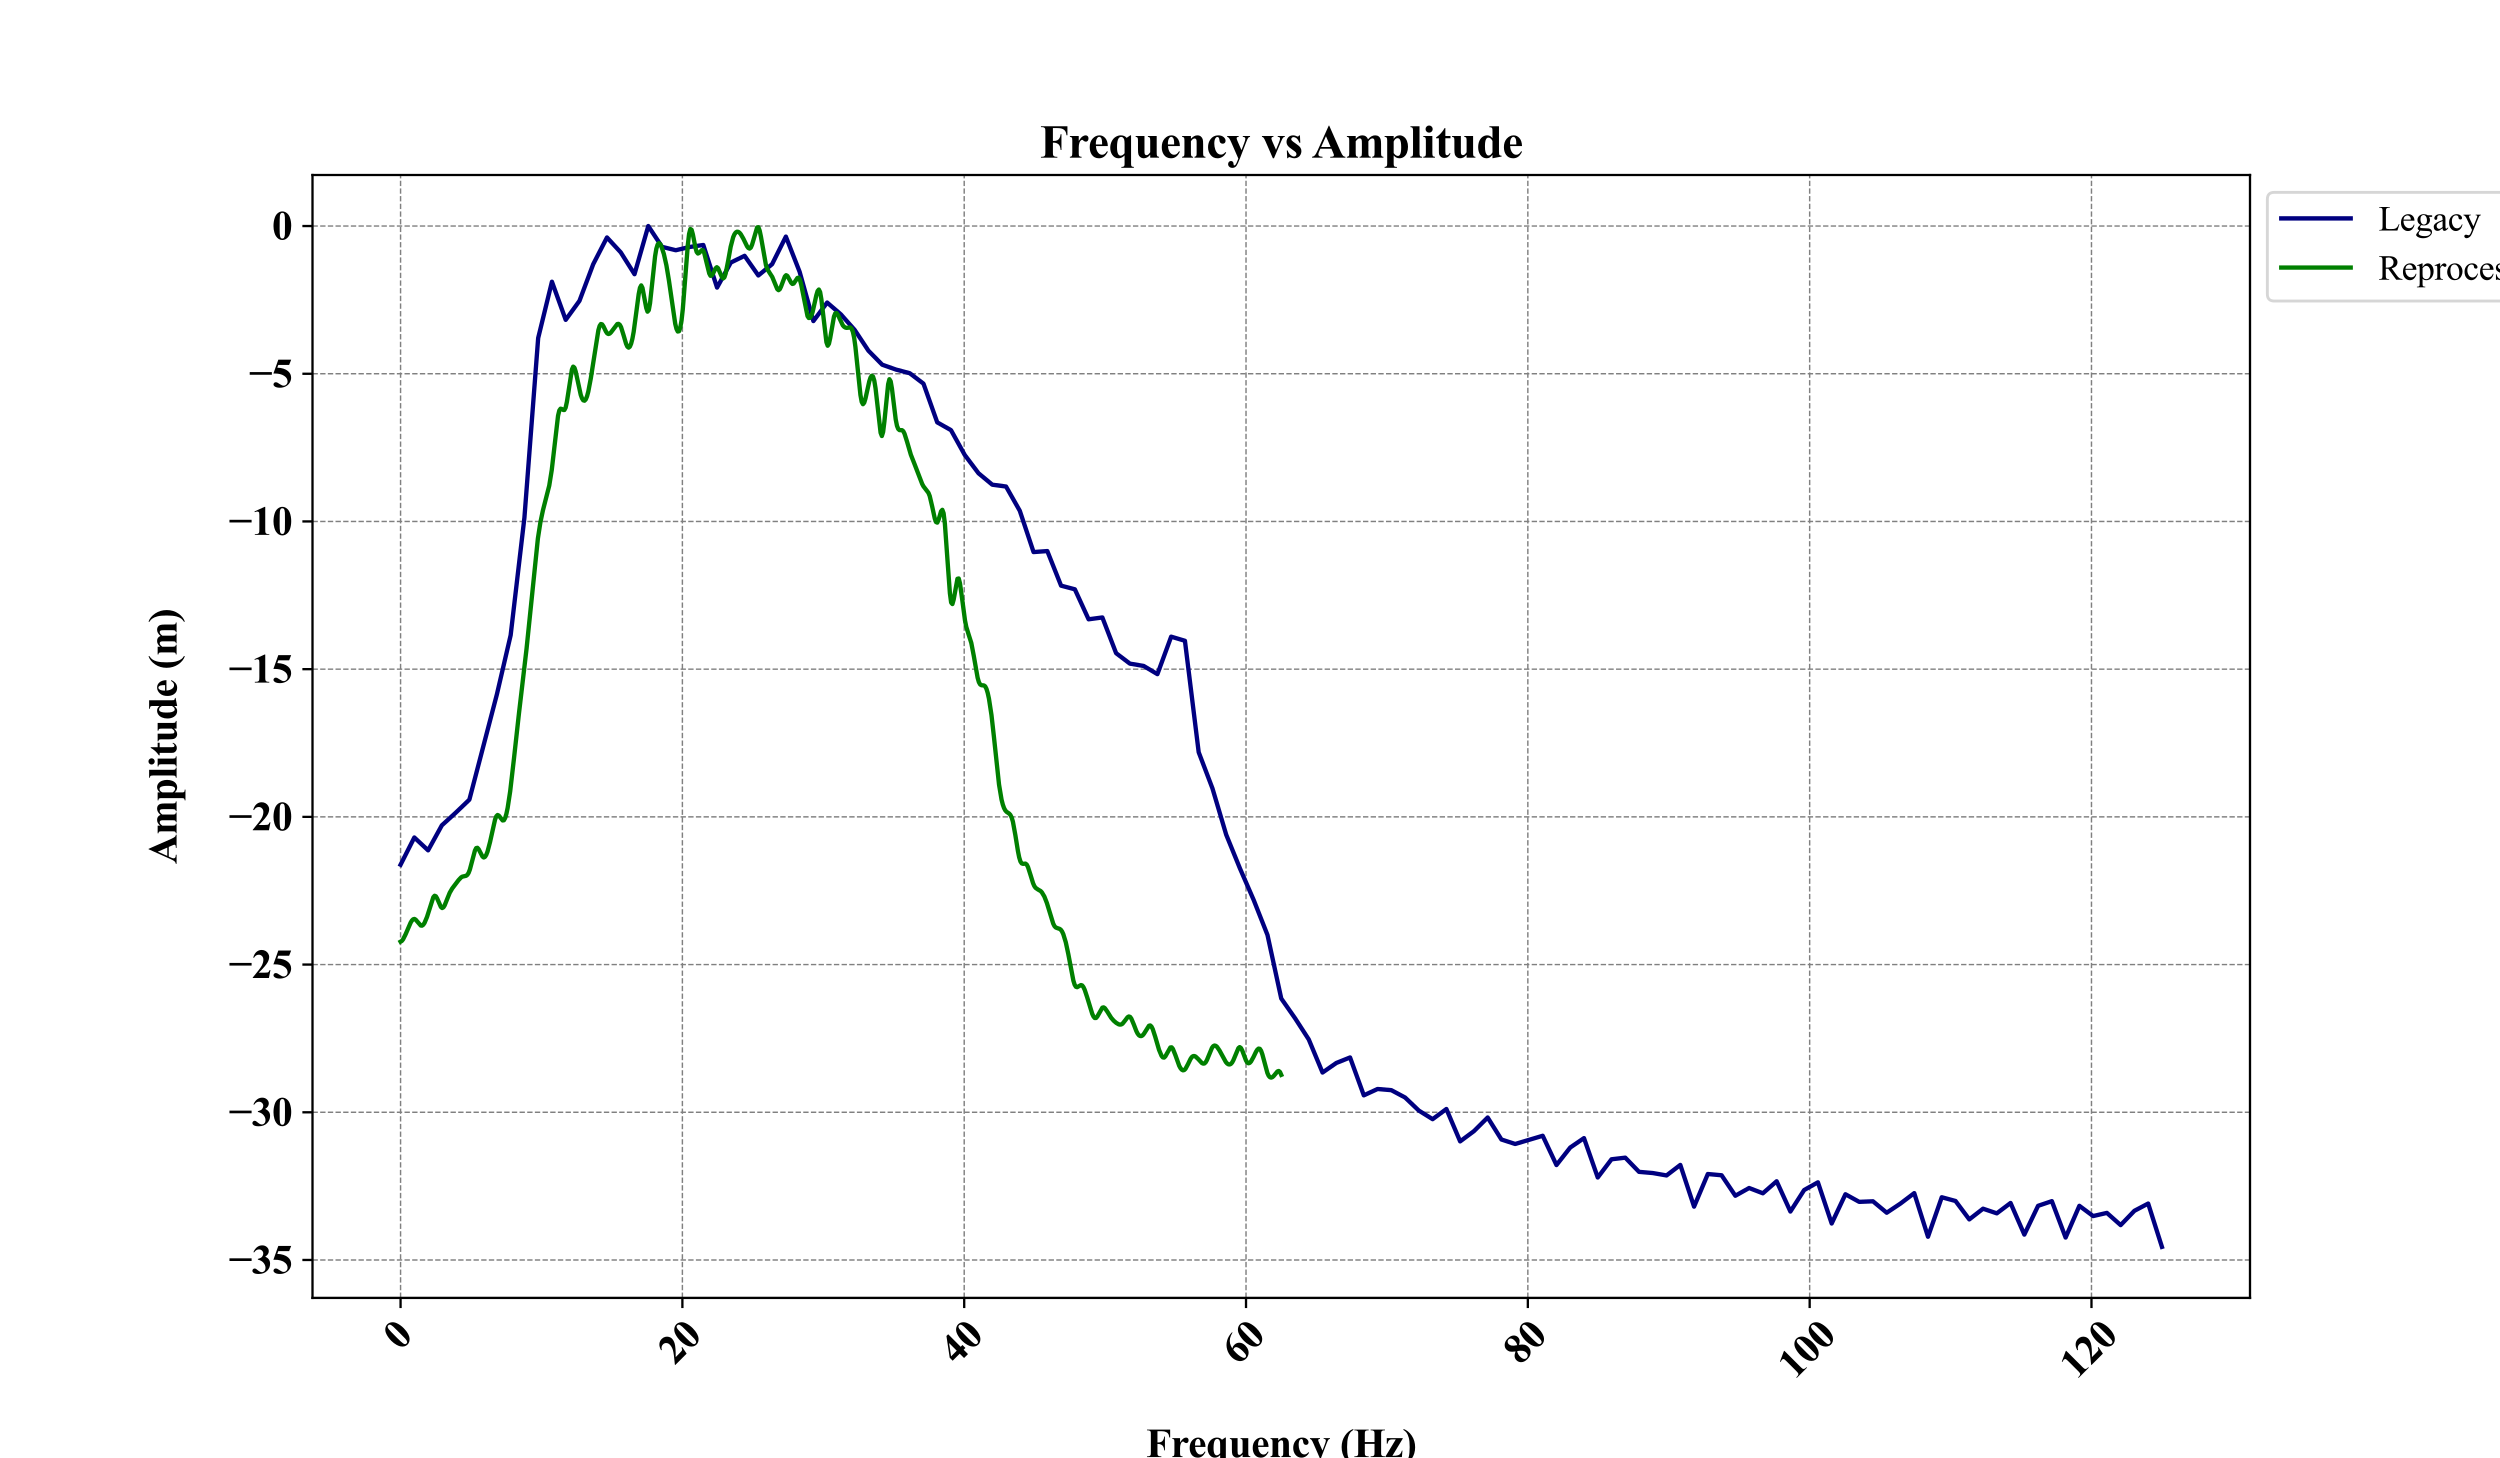 <?xml version="1.0" encoding="utf-8" standalone="no"?>
<!DOCTYPE svg PUBLIC "-//W3C//DTD SVG 1.1//EN"
  "http://www.w3.org/Graphics/SVG/1.1/DTD/svg11.dtd">
<svg xmlns:xlink="http://www.w3.org/1999/xlink" width="864pt" height="504pt" viewBox="0 0 864 504" xmlns="http://www.w3.org/2000/svg" version="1.1">
 <defs>
  <style type="text/css">*{stroke-linejoin: round; stroke-linecap: butt}</style>
 </defs>
 <g id="figure_1">
  <g id="patch_1">
   <path d="M 0 504 
L 864 504 
L 864 0 
L 0 0 
z
" style="fill: #ffffff"/>
  </g>
  <g id="axes_1">
   <g id="patch_2">
    <path d="M 108 448.56 
L 777.6 448.56 
L 777.6 60.48 
L 108 60.48 
z
" style="fill: #ffffff"/>
   </g>
   <g id="matplotlib.axis_1">
    <g id="xtick_1">
     <g id="line2d_1">
      <path d="M 138.436 448.56 
L 138.436 60.48 
" clip-path="url(#pcbe05f2471)" style="fill: none; stroke-dasharray: 1.85,0.8; stroke-dashoffset: 0; stroke: #808080; stroke-width: 0.5"/>
     </g>
     <g id="line2d_2">
      <defs>
       <path id="m788aefef7d" d="M 0 0 
L 0 3.5 
" style="stroke: #000000; stroke-width: 0.8"/>
      </defs>
      <g>
       <use xlink:href="#m788aefef7d" x="138.436" y="448.56" style="stroke: #000000; stroke-width: 0.8"/>
      </g>
     </g>
     <g id="text_1">
      <!-- 0 -->
      <g transform="translate(138.18 467.065) rotate(-45) scale(0.14 -0.14)">
       <defs>
        <path id="TimesNewRomanPS-BoldMT-30" d="M 2966 2119 
Q 2966 1484 2788 934 
Q 2681 597 2501 381 
Q 2322 166 2094 39 
Q 1866 -88 1597 -88 
Q 1291 -88 1044 68 
Q 797 225 606 516 
Q 469 728 366 1081 
Q 231 1559 231 2069 
Q 231 2759 425 3338 
Q 584 3816 909 4070 
Q 1234 4325 1597 4325 
Q 1966 4325 2286 4073 
Q 2606 3822 2756 3397 
Q 2966 2813 2966 2119 
z
M 2003 2125 
Q 2003 3238 1991 3422 
Q 1959 3856 1841 4009 
Q 1763 4109 1588 4109 
Q 1453 4109 1375 4034 
Q 1259 3925 1218 3648 
Q 1178 3372 1178 1719 
Q 1178 819 1241 513 
Q 1288 291 1375 216 
Q 1463 141 1606 141 
Q 1763 141 1841 241 
Q 1972 416 1991 781 
L 2003 2125 
z
" transform="scale(0.016)"/>
       </defs>
       <use xlink:href="#TimesNewRomanPS-BoldMT-30"/>
      </g>
     </g>
    </g>
    <g id="xtick_2">
     <g id="line2d_3">
      <path d="M 235.833 448.56 
L 235.833 60.48 
" clip-path="url(#pcbe05f2471)" style="fill: none; stroke-dasharray: 1.85,0.8; stroke-dashoffset: 0; stroke: #808080; stroke-width: 0.5"/>
     </g>
     <g id="line2d_4">
      <g>
       <use xlink:href="#m788aefef7d" x="235.833" y="448.56" style="stroke: #000000; stroke-width: 0.8"/>
      </g>
     </g>
     <g id="text_2">
      <!-- 20 -->
      <g transform="translate(233.102 472.015) rotate(-45) scale(0.14 -0.14)">
       <defs>
        <path id="TimesNewRomanPS-BoldMT-32" d="M 2650 0 
L 156 0 
L 156 69 
Q 1303 1434 1548 1906 
Q 1794 2378 1794 2828 
Q 1794 3156 1591 3373 
Q 1388 3591 1094 3591 
Q 613 3591 347 3109 
L 231 3150 
Q 400 3750 744 4037 
Q 1088 4325 1538 4325 
Q 1859 4325 2125 4175 
Q 2391 4025 2541 3764 
Q 2691 3503 2691 3275 
Q 2691 2859 2459 2431 
Q 2144 1853 1081 819 
L 1997 819 
Q 2334 819 2436 847 
Q 2538 875 2603 942 
Q 2669 1009 2775 1225 
L 2888 1225 
L 2650 0 
z
" transform="scale(0.016)"/>
       </defs>
       <use xlink:href="#TimesNewRomanPS-BoldMT-32"/>
       <use xlink:href="#TimesNewRomanPS-BoldMT-30" x="50"/>
      </g>
     </g>
    </g>
    <g id="xtick_3">
     <g id="line2d_5">
      <path d="M 333.229 448.56 
L 333.229 60.48 
" clip-path="url(#pcbe05f2471)" style="fill: none; stroke-dasharray: 1.85,0.8; stroke-dashoffset: 0; stroke: #808080; stroke-width: 0.5"/>
     </g>
     <g id="line2d_6">
      <g>
       <use xlink:href="#m788aefef7d" x="333.229" y="448.56" style="stroke: #000000; stroke-width: 0.8"/>
      </g>
     </g>
     <g id="text_3">
      <!-- 40 -->
      <g transform="translate(330.498 472.015) rotate(-45) scale(0.14 -0.14)">
       <defs>
        <path id="TimesNewRomanPS-BoldMT-34" d="M 159 1597 
L 2172 4325 
L 2553 4325 
L 2553 1597 
L 2941 1597 
L 2941 950 
L 2553 950 
L 2553 0 
L 1694 0 
L 1694 950 
L 159 950 
L 159 1597 
z
M 463 1597 
L 1694 1597 
L 1694 3269 
L 463 1597 
z
" transform="scale(0.016)"/>
       </defs>
       <use xlink:href="#TimesNewRomanPS-BoldMT-34"/>
       <use xlink:href="#TimesNewRomanPS-BoldMT-30" x="50"/>
      </g>
     </g>
    </g>
    <g id="xtick_4">
     <g id="line2d_7">
      <path d="M 430.625 448.56 
L 430.625 60.48 
" clip-path="url(#pcbe05f2471)" style="fill: none; stroke-dasharray: 1.85,0.8; stroke-dashoffset: 0; stroke: #808080; stroke-width: 0.5"/>
     </g>
     <g id="line2d_8">
      <g>
       <use xlink:href="#m788aefef7d" x="430.625" y="448.56" style="stroke: #000000; stroke-width: 0.8"/>
      </g>
     </g>
     <g id="text_4">
      <!-- 60 -->
      <g transform="translate(427.895 472.015) rotate(-45) scale(0.14 -0.14)">
       <defs>
        <path id="TimesNewRomanPS-BoldMT-36" d="M 3006 4325 
L 3006 4238 
Q 2441 4094 2098 3867 
Q 1756 3641 1557 3317 
Q 1359 2994 1250 2516 
Q 1388 2609 1478 2638 
Q 1681 2700 1888 2700 
Q 2363 2700 2680 2354 
Q 2997 2009 2997 1413 
Q 2997 994 2825 644 
Q 2653 294 2337 103 
Q 2022 -88 1663 -88 
Q 1272 -88 940 126 
Q 609 341 423 753 
Q 238 1166 238 1650 
Q 238 2363 580 2977 
Q 922 3591 1551 3955 
Q 2181 4319 3006 4325 
z
M 1209 2263 
Q 1184 1831 1184 1631 
Q 1184 1200 1267 797 
Q 1350 394 1494 231 
Q 1597 116 1738 116 
Q 1881 116 1993 283 
Q 2106 450 2106 963 
Q 2106 1825 1897 2153 
Q 1763 2366 1534 2366 
Q 1409 2366 1209 2263 
z
" transform="scale(0.016)"/>
       </defs>
       <use xlink:href="#TimesNewRomanPS-BoldMT-36"/>
       <use xlink:href="#TimesNewRomanPS-BoldMT-30" x="50"/>
      </g>
     </g>
    </g>
    <g id="xtick_5">
     <g id="line2d_9">
      <path d="M 528.022 448.56 
L 528.022 60.48 
" clip-path="url(#pcbe05f2471)" style="fill: none; stroke-dasharray: 1.85,0.8; stroke-dashoffset: 0; stroke: #808080; stroke-width: 0.5"/>
     </g>
     <g id="line2d_10">
      <g>
       <use xlink:href="#m788aefef7d" x="528.022" y="448.56" style="stroke: #000000; stroke-width: 0.8"/>
      </g>
     </g>
     <g id="text_5">
      <!-- 80 -->
      <g transform="translate(525.291 472.015) rotate(-45) scale(0.14 -0.14)">
       <defs>
        <path id="TimesNewRomanPS-BoldMT-38" d="M 2181 2394 
Q 2628 2066 2801 1783 
Q 2975 1500 2975 1134 
Q 2975 622 2589 267 
Q 2203 -88 1541 -88 
Q 913 -88 569 221 
Q 225 531 225 978 
Q 225 1319 423 1575 
Q 622 1831 1084 2044 
Q 581 2428 439 2672 
Q 297 2916 297 3238 
Q 297 3663 658 3986 
Q 1019 4309 1647 4309 
Q 2253 4309 2579 4023 
Q 2906 3738 2906 3338 
Q 2906 3038 2729 2808 
Q 2553 2578 2181 2394 
z
M 1944 2553 
Q 2059 2709 2115 2903 
Q 2172 3097 2172 3328 
Q 2172 3734 1997 3950 
Q 1866 4116 1634 4116 
Q 1425 4116 1278 3964 
Q 1131 3813 1131 3588 
Q 1131 3359 1295 3114 
Q 1459 2869 1944 2553 
z
M 1319 1894 
Q 1222 1806 1181 1734 
Q 1119 1625 1069 1415 
Q 1019 1206 1019 978 
Q 1019 684 1094 486 
Q 1169 288 1308 200 
Q 1447 113 1594 113 
Q 1822 113 1978 280 
Q 2134 447 2134 738 
Q 2134 1344 1319 1894 
z
" transform="scale(0.016)"/>
       </defs>
       <use xlink:href="#TimesNewRomanPS-BoldMT-38"/>
       <use xlink:href="#TimesNewRomanPS-BoldMT-30" x="50"/>
      </g>
     </g>
    </g>
    <g id="xtick_6">
     <g id="line2d_11">
      <path d="M 625.418 448.56 
L 625.418 60.48 
" clip-path="url(#pcbe05f2471)" style="fill: none; stroke-dasharray: 1.85,0.8; stroke-dashoffset: 0; stroke: #808080; stroke-width: 0.5"/>
     </g>
     <g id="line2d_12">
      <g>
       <use xlink:href="#m788aefef7d" x="625.418" y="448.56" style="stroke: #000000; stroke-width: 0.8"/>
      </g>
     </g>
     <g id="text_6">
      <!-- 100 -->
      <g transform="translate(620.212 476.965) rotate(-45) scale(0.14 -0.14)">
       <defs>
        <path id="TimesNewRomanPS-BoldMT-31" d="M 2084 4325 
L 2084 859 
Q 2084 469 2118 361 
Q 2153 253 2262 184 
Q 2372 116 2613 116 
L 2709 116 
L 2709 0 
L 478 0 
L 478 116 
L 591 116 
Q 863 116 978 178 
Q 1094 241 1134 350 
Q 1175 459 1175 859 
L 1175 3056 
Q 1175 3350 1147 3423 
Q 1119 3497 1042 3548 
Q 966 3600 866 3600 
Q 706 3600 478 3500 
L 422 3613 
L 1981 4325 
L 2084 4325 
z
" transform="scale(0.016)"/>
       </defs>
       <use xlink:href="#TimesNewRomanPS-BoldMT-31"/>
       <use xlink:href="#TimesNewRomanPS-BoldMT-30" x="50"/>
       <use xlink:href="#TimesNewRomanPS-BoldMT-30" x="100"/>
      </g>
     </g>
    </g>
    <g id="xtick_7">
     <g id="line2d_13">
      <path d="M 722.815 448.56 
L 722.815 60.48 
" clip-path="url(#pcbe05f2471)" style="fill: none; stroke-dasharray: 1.85,0.8; stroke-dashoffset: 0; stroke: #808080; stroke-width: 0.5"/>
     </g>
     <g id="line2d_14">
      <g>
       <use xlink:href="#m788aefef7d" x="722.815" y="448.56" style="stroke: #000000; stroke-width: 0.8"/>
      </g>
     </g>
     <g id="text_7">
      <!-- 120 -->
      <g transform="translate(717.609 476.965) rotate(-45) scale(0.14 -0.14)">
       <use xlink:href="#TimesNewRomanPS-BoldMT-31"/>
       <use xlink:href="#TimesNewRomanPS-BoldMT-32" x="50"/>
       <use xlink:href="#TimesNewRomanPS-BoldMT-30" x="100"/>
      </g>
     </g>
    </g>
    <g id="text_8">
     <!-- Frequency (Hz) -->
     <g transform="translate(396.076 503.563) scale(0.14 -0.14)">
      <defs>
       <path id="TimesNewRomanPS-BoldMT-46" d="M 1759 3994 
L 1759 2253 
L 1881 2253 
Q 2163 2253 2341 2337 
Q 2519 2422 2642 2622 
Q 2766 2822 2803 3163 
L 2913 3163 
L 2913 1034 
L 2803 1034 
Q 2744 1638 2480 1830 
Q 2216 2022 1881 2022 
L 1759 2022 
L 1759 725 
Q 1759 400 1795 319 
Q 1831 238 1936 177 
Q 2041 116 2219 116 
L 2359 116 
L 2359 0 
L 144 0 
L 144 116 
L 284 116 
Q 469 116 581 181 
Q 663 225 706 331 
Q 741 406 741 725 
L 741 3513 
Q 741 3838 706 3919 
Q 672 4000 567 4061 
Q 463 4122 284 4122 
L 144 4122 
L 144 4238 
L 3719 4238 
L 3719 3022 
L 3591 3022 
Q 3547 3450 3367 3656 
Q 3188 3863 2847 3947 
Q 2659 3994 2153 3994 
L 1759 3994 
z
" transform="scale(0.016)"/>
       <path id="TimesNewRomanPS-BoldMT-72" d="M 1428 2922 
L 1428 2259 
Q 1719 2713 1937 2861 
Q 2156 3009 2359 3009 
Q 2534 3009 2639 2901 
Q 2744 2794 2744 2597 
Q 2744 2388 2642 2272 
Q 2541 2156 2397 2156 
Q 2231 2156 2109 2262 
Q 1988 2369 1966 2381 
Q 1934 2400 1894 2400 
Q 1803 2400 1722 2331 
Q 1594 2225 1528 2028 
Q 1428 1725 1428 1359 
L 1428 688 
L 1431 513 
Q 1431 334 1453 284 
Q 1491 200 1564 161 
Q 1638 122 1813 113 
L 1813 0 
L 234 0 
L 234 113 
Q 425 128 492 217 
Q 559 306 559 688 
L 559 2303 
Q 559 2553 534 2622 
Q 503 2709 443 2750 
Q 384 2791 234 2806 
L 234 2922 
L 1428 2922 
z
" transform="scale(0.016)"/>
       <path id="TimesNewRomanPS-BoldMT-65" d="M 2691 1566 
L 1088 1566 
Q 1116 984 1397 647 
Q 1613 388 1916 388 
Q 2103 388 2256 492 
Q 2409 597 2584 869 
L 2691 800 
Q 2453 316 2165 114 
Q 1878 -88 1500 -88 
Q 850 -88 516 413 
Q 247 816 247 1413 
Q 247 2144 642 2576 
Q 1038 3009 1569 3009 
Q 2013 3009 2339 2645 
Q 2666 2281 2691 1566 
z
M 1922 1775 
Q 1922 2278 1867 2465 
Q 1813 2653 1697 2750 
Q 1631 2806 1522 2806 
Q 1359 2806 1256 2647 
Q 1072 2369 1072 1884 
L 1072 1775 
L 1922 1775 
z
" transform="scale(0.016)"/>
       <path id="TimesNewRomanPS-BoldMT-71" d="M 2178 306 
Q 1988 106 1822 25 
Q 1603 -88 1366 -88 
Q 816 -88 497 403 
Q 244 794 244 1338 
Q 244 1791 436 2189 
Q 628 2588 964 2798 
Q 1300 3009 1675 3009 
Q 1925 3009 2120 2925 
Q 2316 2841 2456 2669 
L 2947 3009 
L 3053 3009 
L 3053 -775 
Q 3053 -1063 3103 -1134 
Q 3184 -1250 3431 -1253 
L 3431 -1369 
L 1744 -1369 
L 1744 -1253 
Q 1938 -1253 2025 -1209 
Q 2113 -1166 2145 -1094 
Q 2178 -1022 2178 -800 
L 2178 306 
z
M 2178 591 
L 2178 1794 
Q 2178 2297 2123 2459 
Q 2069 2622 1922 2741 
Q 1847 2800 1731 2800 
Q 1494 2800 1363 2591 
Q 1156 2269 1156 1394 
Q 1156 722 1334 450 
Q 1456 266 1650 266 
Q 1763 266 1905 344 
Q 2047 422 2178 591 
z
" transform="scale(0.016)"/>
       <path id="TimesNewRomanPS-BoldMT-75" d="M 3038 2922 
L 3038 634 
Q 3038 300 3100 217 
Q 3163 134 3353 113 
L 3353 0 
L 2163 0 
L 2163 391 
Q 1953 141 1743 26 
Q 1534 -88 1275 -88 
Q 1028 -88 836 64 
Q 644 216 578 419 
Q 513 622 513 1128 
L 513 2288 
Q 513 2619 452 2700 
Q 391 2781 197 2806 
L 197 2922 
L 1388 2922 
L 1388 925 
Q 1388 613 1417 522 
Q 1447 431 1511 384 
Q 1575 338 1659 338 
Q 1772 338 1863 397 
Q 1988 478 2163 725 
L 2163 2288 
Q 2163 2619 2102 2700 
Q 2041 2781 1847 2806 
L 1847 2922 
L 3038 2922 
z
" transform="scale(0.016)"/>
       <path id="TimesNewRomanPS-BoldMT-6e" d="M 1409 2922 
L 1409 2544 
Q 1634 2788 1840 2898 
Q 2047 3009 2284 3009 
Q 2569 3009 2756 2851 
Q 2944 2694 3006 2459 
Q 3056 2281 3056 1775 
L 3056 638 
Q 3056 300 3117 217 
Q 3178 134 3372 113 
L 3372 0 
L 1894 0 
L 1894 113 
Q 2059 134 2131 250 
Q 2181 328 2181 638 
L 2181 1938 
Q 2181 2297 2153 2390 
Q 2125 2484 2058 2536 
Q 1991 2588 1909 2588 
Q 1641 2588 1409 2203 
L 1409 638 
Q 1409 309 1470 221 
Q 1531 134 1697 113 
L 1697 0 
L 219 0 
L 219 113 
Q 403 131 481 231 
Q 534 300 534 638 
L 534 2288 
Q 534 2619 473 2700 
Q 413 2781 219 2806 
L 219 2922 
L 1409 2922 
z
" transform="scale(0.016)"/>
       <path id="TimesNewRomanPS-BoldMT-63" d="M 2600 753 
L 2697 678 
Q 2491 291 2183 101 
Q 1875 -88 1528 -88 
Q 944 -88 594 353 
Q 244 794 244 1413 
Q 244 2009 563 2463 
Q 947 3009 1622 3009 
Q 2075 3009 2342 2781 
Q 2609 2553 2609 2272 
Q 2609 2094 2501 1987 
Q 2394 1881 2219 1881 
Q 2034 1881 1914 2003 
Q 1794 2125 1766 2438 
Q 1747 2634 1675 2713 
Q 1603 2791 1506 2791 
Q 1356 2791 1250 2631 
Q 1088 2391 1088 1894 
Q 1088 1481 1219 1104 
Q 1350 728 1578 544 
Q 1750 409 1984 409 
Q 2138 409 2275 481 
Q 2413 553 2600 753 
z
" transform="scale(0.016)"/>
       <path id="TimesNewRomanPS-BoldMT-79" d="M 1556 -119 
L 613 2047 
Q 400 2538 298 2650 
Q 197 2763 53 2806 
L 53 2922 
L 1606 2922 
L 1606 2806 
Q 1453 2800 1390 2747 
Q 1328 2694 1328 2619 
Q 1328 2500 1484 2150 
L 1984 1006 
L 2325 1891 
Q 2509 2363 2509 2547 
Q 2509 2663 2432 2731 
Q 2356 2800 2163 2806 
L 2163 2922 
L 3141 2922 
L 3141 2806 
Q 2997 2791 2906 2695 
Q 2816 2600 2603 2047 
L 1769 -119 
Q 1453 -931 1300 -1119 
Q 1084 -1381 759 -1381 
Q 500 -1381 339 -1232 
Q 178 -1084 178 -875 
Q 178 -694 289 -575 
Q 400 -456 563 -456 
Q 719 -456 814 -556 
Q 909 -656 913 -866 
Q 916 -984 941 -1019 
Q 966 -1053 1013 -1053 
Q 1088 -1053 1172 -963 
Q 1297 -831 1466 -363 
L 1556 -119 
z
" transform="scale(0.016)"/>
       <path id="TimesNewRomanPS-BoldMT-20" transform="scale(0.016)"/>
       <path id="TimesNewRomanPS-BoldMT-28" d="M 2056 4334 
L 2056 4191 
Q 1731 3978 1578 3775 
Q 1366 3494 1247 3053 
Q 1097 2506 1097 1525 
Q 1097 600 1233 87 
Q 1369 -425 1603 -741 
Q 1766 -959 2056 -1125 
L 2056 -1281 
Q 1303 -1028 779 -248 
Q 256 531 256 1544 
Q 256 2544 778 3314 
Q 1300 4084 2056 4334 
z
" transform="scale(0.016)"/>
       <path id="TimesNewRomanPS-BoldMT-48" d="M 1750 2038 
L 1750 725 
Q 1750 400 1786 319 
Q 1822 238 1926 177 
Q 2031 116 2209 116 
L 2350 116 
L 2350 0 
L 134 0 
L 134 116 
L 275 116 
Q 459 116 572 181 
Q 653 225 697 331 
Q 731 406 731 725 
L 731 3513 
Q 731 3838 697 3919 
Q 663 4000 558 4061 
Q 453 4122 275 4122 
L 134 4122 
L 134 4238 
L 2350 4238 
L 2350 4122 
L 2209 4122 
Q 2025 4122 1913 4056 
Q 1831 4013 1784 3906 
Q 1750 3831 1750 3513 
L 1750 2313 
L 3247 2313 
L 3247 3513 
Q 3247 3838 3212 3919 
Q 3178 4000 3072 4061 
Q 2966 4122 2788 4122 
L 2650 4122 
L 2650 4238 
L 4863 4238 
L 4863 4122 
L 4725 4122 
Q 4538 4122 4428 4056 
Q 4347 4013 4300 3906 
Q 4266 3831 4266 3513 
L 4266 725 
Q 4266 400 4300 319 
Q 4334 238 4440 177 
Q 4547 116 4725 116 
L 4863 116 
L 4863 0 
L 2650 0 
L 2650 116 
L 2788 116 
Q 2975 116 3084 181 
Q 3166 225 3213 331 
Q 3247 406 3247 725 
L 3247 2038 
L 1750 2038 
z
" transform="scale(0.016)"/>
       <path id="TimesNewRomanPS-BoldMT-7a" d="M 2609 0 
L 66 0 
L 66 69 
L 1672 2731 
L 1203 2731 
Q 900 2731 769 2676 
Q 638 2622 556 2501 
Q 475 2381 388 2072 
L 278 2072 
L 278 2922 
L 2738 2922 
L 2738 2838 
L 1144 200 
L 1344 200 
Q 1944 200 2209 372 
Q 2475 544 2609 1000 
L 2697 1000 
L 2609 0 
z
" transform="scale(0.016)"/>
       <path id="TimesNewRomanPS-BoldMT-29" d="M 78 -1281 
L 78 -1138 
Q 403 -922 556 -719 
Q 766 -438 888 0 
Q 1038 550 1038 1531 
Q 1038 2456 902 2967 
Q 766 3478 531 3794 
Q 369 4013 78 4178 
L 78 4334 
Q 831 4081 1354 3301 
Q 1878 2522 1878 1509 
Q 1878 513 1354 -257 
Q 831 -1028 78 -1281 
z
" transform="scale(0.016)"/>
      </defs>
      <use xlink:href="#TimesNewRomanPS-BoldMT-46"/>
      <use xlink:href="#TimesNewRomanPS-BoldMT-72" x="61.084"/>
      <use xlink:href="#TimesNewRomanPS-BoldMT-65" x="103.719"/>
      <use xlink:href="#TimesNewRomanPS-BoldMT-71" x="148.104"/>
      <use xlink:href="#TimesNewRomanPS-BoldMT-75" x="203.719"/>
      <use xlink:href="#TimesNewRomanPS-BoldMT-65" x="259.334"/>
      <use xlink:href="#TimesNewRomanPS-BoldMT-6e" x="303.719"/>
      <use xlink:href="#TimesNewRomanPS-BoldMT-63" x="359.334"/>
      <use xlink:href="#TimesNewRomanPS-BoldMT-79" x="403.719"/>
      <use xlink:href="#TimesNewRomanPS-BoldMT-20" x="453.719"/>
      <use xlink:href="#TimesNewRomanPS-BoldMT-28" x="478.719"/>
      <use xlink:href="#TimesNewRomanPS-BoldMT-48" x="512.02"/>
      <use xlink:href="#TimesNewRomanPS-BoldMT-7a" x="589.803"/>
      <use xlink:href="#TimesNewRomanPS-BoldMT-29" x="634.188"/>
     </g>
    </g>
   </g>
   <g id="matplotlib.axis_2">
    <g id="ytick_1">
     <g id="line2d_15">
      <path d="M 108 435.45 
L 777.6 435.45 
" clip-path="url(#pcbe05f2471)" style="fill: none; stroke-dasharray: 1.85,0.8; stroke-dashoffset: 0; stroke: #808080; stroke-width: 0.5"/>
     </g>
     <g id="line2d_16">
      <defs>
       <path id="m825ce8c5d0" d="M 0 0 
L -3.5 0 
" style="stroke: #000000; stroke-width: 0.8"/>
      </defs>
      <g>
       <use xlink:href="#m825ce8c5d0" x="108" y="435.45" style="stroke: #000000; stroke-width: 0.8"/>
      </g>
     </g>
     <g id="text_9">
      <!-- −35 -->
      <g transform="translate(79.022 440.085) scale(0.14 -0.14)">
       <defs>
        <path id="TimesNewRomanPS-BoldMT-2212" d="M 125 2325 
L 3541 2325 
L 3541 1913 
L 125 1913 
L 125 2325 
z
" transform="scale(0.016)"/>
        <path id="TimesNewRomanPS-BoldMT-33" d="M 947 2125 
L 947 2234 
Q 1303 2338 1440 2427 
Q 1578 2516 1678 2698 
Q 1778 2881 1778 3069 
Q 1778 3328 1589 3514 
Q 1400 3700 1119 3700 
Q 681 3700 375 3238 
L 259 3278 
Q 484 3800 836 4062 
Q 1188 4325 1619 4325 
Q 2059 4325 2345 4056 
Q 2631 3788 2631 3428 
Q 2631 3194 2498 2976 
Q 2366 2759 2081 2594 
Q 2447 2416 2639 2155 
Q 2831 1894 2831 1500 
Q 2831 838 2351 373 
Q 1872 -91 1066 -91 
Q 528 -91 281 88 
Q 103 213 103 409 
Q 103 553 206 654 
Q 309 756 444 756 
Q 547 756 638 713 
Q 688 688 992 439 
Q 1297 191 1563 191 
Q 1794 191 1959 373 
Q 2125 556 2125 838 
Q 2125 1266 1825 1627 
Q 1525 1988 947 2125 
z
" transform="scale(0.016)"/>
        <path id="TimesNewRomanPS-BoldMT-35" d="M 975 4238 
L 2959 4238 
L 2644 3431 
L 975 3431 
L 816 3009 
Q 1894 2969 2475 2472 
Q 2953 2063 2953 1453 
Q 2953 1063 2731 689 
Q 2509 316 2106 114 
Q 1703 -88 1222 -88 
Q 703 -88 425 106 
Q 231 244 231 419 
Q 231 553 332 656 
Q 434 759 569 759 
Q 691 759 816 709 
Q 941 659 1244 447 
Q 1434 316 1572 266 
Q 1669 228 1791 228 
Q 2047 228 2226 415 
Q 2406 603 2406 866 
Q 2406 1416 1856 1759 
Q 1306 2103 469 2103 
Q 384 2103 216 2100 
L 975 4238 
z
" transform="scale(0.016)"/>
       </defs>
       <use xlink:href="#TimesNewRomanPS-BoldMT-2212"/>
       <use xlink:href="#TimesNewRomanPS-BoldMT-33" x="56.982"/>
       <use xlink:href="#TimesNewRomanPS-BoldMT-35" x="106.982"/>
      </g>
     </g>
    </g>
    <g id="ytick_2">
     <g id="line2d_17">
      <path d="M 108 384.403 
L 777.6 384.403 
" clip-path="url(#pcbe05f2471)" style="fill: none; stroke-dasharray: 1.85,0.8; stroke-dashoffset: 0; stroke: #808080; stroke-width: 0.5"/>
     </g>
     <g id="line2d_18">
      <g>
       <use xlink:href="#m825ce8c5d0" x="108" y="384.403" style="stroke: #000000; stroke-width: 0.8"/>
      </g>
     </g>
     <g id="text_10">
      <!-- −30 -->
      <g transform="translate(79.022 389.038) scale(0.14 -0.14)">
       <use xlink:href="#TimesNewRomanPS-BoldMT-2212"/>
       <use xlink:href="#TimesNewRomanPS-BoldMT-33" x="56.982"/>
       <use xlink:href="#TimesNewRomanPS-BoldMT-30" x="106.982"/>
      </g>
     </g>
    </g>
    <g id="ytick_3">
     <g id="line2d_19">
      <path d="M 108 333.356 
L 777.6 333.356 
" clip-path="url(#pcbe05f2471)" style="fill: none; stroke-dasharray: 1.85,0.8; stroke-dashoffset: 0; stroke: #808080; stroke-width: 0.5"/>
     </g>
     <g id="line2d_20">
      <g>
       <use xlink:href="#m825ce8c5d0" x="108" y="333.356" style="stroke: #000000; stroke-width: 0.8"/>
      </g>
     </g>
     <g id="text_11">
      <!-- −25 -->
      <g transform="translate(79.022 337.991) scale(0.14 -0.14)">
       <use xlink:href="#TimesNewRomanPS-BoldMT-2212"/>
       <use xlink:href="#TimesNewRomanPS-BoldMT-32" x="56.982"/>
       <use xlink:href="#TimesNewRomanPS-BoldMT-35" x="106.982"/>
      </g>
     </g>
    </g>
    <g id="ytick_4">
     <g id="line2d_21">
      <path d="M 108 282.308 
L 777.6 282.308 
" clip-path="url(#pcbe05f2471)" style="fill: none; stroke-dasharray: 1.85,0.8; stroke-dashoffset: 0; stroke: #808080; stroke-width: 0.5"/>
     </g>
     <g id="line2d_22">
      <g>
       <use xlink:href="#m825ce8c5d0" x="108" y="282.308" style="stroke: #000000; stroke-width: 0.8"/>
      </g>
     </g>
     <g id="text_12">
      <!-- −20 -->
      <g transform="translate(79.022 286.944) scale(0.14 -0.14)">
       <use xlink:href="#TimesNewRomanPS-BoldMT-2212"/>
       <use xlink:href="#TimesNewRomanPS-BoldMT-32" x="56.982"/>
       <use xlink:href="#TimesNewRomanPS-BoldMT-30" x="106.982"/>
      </g>
     </g>
    </g>
    <g id="ytick_5">
     <g id="line2d_23">
      <path d="M 108 231.261 
L 777.6 231.261 
" clip-path="url(#pcbe05f2471)" style="fill: none; stroke-dasharray: 1.85,0.8; stroke-dashoffset: 0; stroke: #808080; stroke-width: 0.5"/>
     </g>
     <g id="line2d_24">
      <g>
       <use xlink:href="#m825ce8c5d0" x="108" y="231.261" style="stroke: #000000; stroke-width: 0.8"/>
      </g>
     </g>
     <g id="text_13">
      <!-- −15 -->
      <g transform="translate(79.022 235.897) scale(0.14 -0.14)">
       <use xlink:href="#TimesNewRomanPS-BoldMT-2212"/>
       <use xlink:href="#TimesNewRomanPS-BoldMT-31" x="56.982"/>
       <use xlink:href="#TimesNewRomanPS-BoldMT-35" x="106.982"/>
      </g>
     </g>
    </g>
    <g id="ytick_6">
     <g id="line2d_25">
      <path d="M 108 180.214 
L 777.6 180.214 
" clip-path="url(#pcbe05f2471)" style="fill: none; stroke-dasharray: 1.85,0.8; stroke-dashoffset: 0; stroke: #808080; stroke-width: 0.5"/>
     </g>
     <g id="line2d_26">
      <g>
       <use xlink:href="#m825ce8c5d0" x="108" y="180.214" style="stroke: #000000; stroke-width: 0.8"/>
      </g>
     </g>
     <g id="text_14">
      <!-- −10 -->
      <g transform="translate(79.022 184.85) scale(0.14 -0.14)">
       <use xlink:href="#TimesNewRomanPS-BoldMT-2212"/>
       <use xlink:href="#TimesNewRomanPS-BoldMT-31" x="56.982"/>
       <use xlink:href="#TimesNewRomanPS-BoldMT-30" x="106.982"/>
      </g>
     </g>
    </g>
    <g id="ytick_7">
     <g id="line2d_27">
      <path d="M 108 129.167 
L 777.6 129.167 
" clip-path="url(#pcbe05f2471)" style="fill: none; stroke-dasharray: 1.85,0.8; stroke-dashoffset: 0; stroke: #808080; stroke-width: 0.5"/>
     </g>
     <g id="line2d_28">
      <g>
       <use xlink:href="#m825ce8c5d0" x="108" y="129.167" style="stroke: #000000; stroke-width: 0.8"/>
      </g>
     </g>
     <g id="text_15">
      <!-- −5 -->
      <g transform="translate(86.022 133.802) scale(0.14 -0.14)">
       <use xlink:href="#TimesNewRomanPS-BoldMT-2212"/>
       <use xlink:href="#TimesNewRomanPS-BoldMT-35" x="56.982"/>
      </g>
     </g>
    </g>
    <g id="ytick_8">
     <g id="line2d_29">
      <path d="M 108 78.12 
L 777.6 78.12 
" clip-path="url(#pcbe05f2471)" style="fill: none; stroke-dasharray: 1.85,0.8; stroke-dashoffset: 0; stroke: #808080; stroke-width: 0.5"/>
     </g>
     <g id="line2d_30">
      <g>
       <use xlink:href="#m825ce8c5d0" x="108" y="78.12" style="stroke: #000000; stroke-width: 0.8"/>
      </g>
     </g>
     <g id="text_16">
      <!-- 0 -->
      <g transform="translate(94 82.755) scale(0.14 -0.14)">
       <use xlink:href="#TimesNewRomanPS-BoldMT-30"/>
      </g>
     </g>
    </g>
    <g id="text_17">
     <!-- Amplitude (m) -->
     <g transform="translate(61.028 298.654) rotate(-90) scale(0.14 -0.14)">
      <defs>
       <path id="TimesNewRomanPS-BoldMT-41" d="M 2663 1206 
L 1166 1206 
L 988 794 
Q 900 588 900 453 
Q 900 275 1044 191 
Q 1128 141 1459 116 
L 1459 0 
L 50 0 
L 50 116 
Q 278 150 425 304 
Q 572 459 788 944 
L 2303 4325 
L 2363 4325 
L 3891 850 
Q 4109 356 4250 228 
Q 4356 131 4550 116 
L 4550 0 
L 2500 0 
L 2500 116 
L 2584 116 
Q 2831 116 2931 184 
Q 3000 234 3000 328 
Q 3000 384 2981 444 
Q 2975 472 2888 678 
L 2663 1206 
z
M 2556 1438 
L 1925 2897 
L 1275 1438 
L 2556 1438 
z
" transform="scale(0.016)"/>
       <path id="TimesNewRomanPS-BoldMT-6d" d="M 1428 2922 
L 1428 2538 
Q 1669 2800 1873 2904 
Q 2078 3009 2322 3009 
Q 2603 3009 2793 2878 
Q 2984 2747 3088 2478 
Q 3338 2759 3567 2884 
Q 3797 3009 4047 3009 
Q 4350 3009 4529 2870 
Q 4709 2731 4779 2517 
Q 4850 2303 4850 1834 
L 4850 638 
Q 4850 300 4911 219 
Q 4972 138 5166 113 
L 5166 0 
L 3656 0 
L 3656 113 
Q 3834 128 3919 250 
Q 3975 334 3975 638 
L 3975 1894 
Q 3975 2284 3944 2390 
Q 3913 2497 3845 2548 
Q 3778 2600 3688 2600 
Q 3553 2600 3415 2501 
Q 3278 2403 3138 2206 
L 3138 638 
Q 3138 322 3191 241 
Q 3263 125 3466 113 
L 3466 0 
L 1953 0 
L 1953 113 
Q 2075 119 2145 173 
Q 2216 228 2239 304 
Q 2263 381 2263 638 
L 2263 1894 
Q 2263 2291 2231 2391 
Q 2200 2491 2126 2547 
Q 2053 2603 1969 2603 
Q 1844 2603 1741 2538 
Q 1594 2441 1428 2206 
L 1428 638 
Q 1428 328 1489 229 
Q 1550 131 1744 113 
L 1744 0 
L 238 0 
L 238 113 
Q 422 131 500 231 
Q 553 300 553 638 
L 553 2288 
Q 553 2619 492 2700 
Q 431 2781 238 2806 
L 238 2922 
L 1428 2922 
z
" transform="scale(0.016)"/>
       <path id="TimesNewRomanPS-BoldMT-70" d="M 1347 297 
L 1347 -791 
Q 1347 -1016 1383 -1097 
Q 1419 -1178 1494 -1215 
Q 1569 -1253 1788 -1253 
L 1788 -1369 
L 122 -1369 
L 122 -1253 
Q 316 -1247 409 -1144 
Q 472 -1072 472 -772 
L 472 2313 
Q 472 2622 400 2708 
Q 328 2794 122 2806 
L 122 2922 
L 1347 2922 
L 1347 2538 
Q 1500 2763 1659 2863 
Q 1888 3009 2156 3009 
Q 2478 3009 2742 2806 
Q 3006 2603 3143 2245 
Q 3281 1888 3281 1475 
Q 3281 1031 3139 664 
Q 2997 297 2726 104 
Q 2456 -88 2125 -88 
Q 1884 -88 1675 19 
Q 1519 100 1347 297 
z
M 1347 613 
Q 1616 231 1922 231 
Q 2091 231 2200 409 
Q 2363 672 2363 1409 
Q 2363 2166 2184 2444 
Q 2066 2628 1866 2628 
Q 1550 2628 1347 2172 
L 1347 613 
z
" transform="scale(0.016)"/>
       <path id="TimesNewRomanPS-BoldMT-6c" d="M 1359 4238 
L 1359 606 
Q 1359 297 1431 211 
Q 1503 125 1713 113 
L 1713 0 
L 134 0 
L 134 113 
Q 328 119 422 225 
Q 484 297 484 606 
L 484 3631 
Q 484 3938 412 4023 
Q 341 4109 134 4122 
L 134 4238 
L 1359 4238 
z
" transform="scale(0.016)"/>
       <path id="TimesNewRomanPS-BoldMT-69" d="M 919 4338 
Q 1122 4338 1262 4195 
Q 1403 4053 1403 3853 
Q 1403 3653 1261 3512 
Q 1119 3372 919 3372 
Q 719 3372 578 3512 
Q 438 3653 438 3853 
Q 438 4053 578 4195 
Q 719 4338 919 4338 
z
M 1356 2922 
L 1356 606 
Q 1356 297 1428 211 
Q 1500 125 1709 113 
L 1709 0 
L 131 0 
L 131 113 
Q 325 119 419 225 
Q 481 297 481 606 
L 481 2313 
Q 481 2622 409 2708 
Q 338 2794 131 2806 
L 131 2922 
L 1356 2922 
z
" transform="scale(0.016)"/>
       <path id="TimesNewRomanPS-BoldMT-74" d="M 1375 3991 
L 1375 2922 
L 2069 2922 
L 2069 2613 
L 1375 2613 
L 1375 809 
Q 1375 556 1398 482 
Q 1422 409 1481 364 
Q 1541 319 1591 319 
Q 1794 319 1975 628 
L 2069 559 
Q 1816 -41 1247 -41 
Q 969 -41 776 114 
Q 584 269 531 459 
Q 500 566 500 1034 
L 500 2613 
L 119 2613 
L 119 2722 
Q 513 3000 789 3306 
Q 1066 3613 1272 3991 
L 1375 3991 
z
" transform="scale(0.016)"/>
       <path id="TimesNewRomanPS-BoldMT-64" d="M 3056 4238 
L 3056 875 
Q 3056 534 3075 472 
Q 3100 369 3170 319 
Q 3241 269 3416 256 
L 3416 153 
L 2181 -88 
L 2181 375 
Q 1959 106 1786 9 
Q 1613 -88 1394 -88 
Q 834 -88 509 413 
Q 247 819 247 1409 
Q 247 1881 409 2254 
Q 572 2628 855 2818 
Q 1138 3009 1463 3009 
Q 1672 3009 1834 2928 
Q 1997 2847 2181 2644 
L 2181 3525 
Q 2181 3859 2153 3928 
Q 2116 4019 2041 4062 
Q 1966 4106 1759 4106 
L 1759 4238 
L 3056 4238 
z
M 2181 2256 
Q 1950 2700 1616 2700 
Q 1500 2700 1425 2638 
Q 1309 2541 1236 2297 
Q 1163 2053 1163 1550 
Q 1163 997 1244 731 
Q 1325 466 1466 347 
Q 1538 288 1663 288 
Q 1938 288 2181 719 
L 2181 2256 
z
" transform="scale(0.016)"/>
      </defs>
      <use xlink:href="#TimesNewRomanPS-BoldMT-41"/>
      <use xlink:href="#TimesNewRomanPS-BoldMT-6d" x="72.217"/>
      <use xlink:href="#TimesNewRomanPS-BoldMT-70" x="155.518"/>
      <use xlink:href="#TimesNewRomanPS-BoldMT-6c" x="211.133"/>
      <use xlink:href="#TimesNewRomanPS-BoldMT-69" x="238.916"/>
      <use xlink:href="#TimesNewRomanPS-BoldMT-74" x="266.699"/>
      <use xlink:href="#TimesNewRomanPS-BoldMT-75" x="300"/>
      <use xlink:href="#TimesNewRomanPS-BoldMT-64" x="355.615"/>
      <use xlink:href="#TimesNewRomanPS-BoldMT-65" x="411.23"/>
      <use xlink:href="#TimesNewRomanPS-BoldMT-20" x="455.615"/>
      <use xlink:href="#TimesNewRomanPS-BoldMT-28" x="480.615"/>
      <use xlink:href="#TimesNewRomanPS-BoldMT-6d" x="513.916"/>
      <use xlink:href="#TimesNewRomanPS-BoldMT-29" x="597.217"/>
     </g>
    </g>
   </g>
   <g id="line2d_31">
    <path d="M 138.436 298.844 
L 143.192 289.434 
L 147.948 293.872 
L 152.703 285.234 
L 157.459 280.91 
L 162.215 276.361 
L 171.726 239.969 
L 176.482 219.525 
L 181.237 178.927 
L 185.993 116.82 
L 190.749 97.366 
L 195.505 110.532 
L 200.26 103.975 
L 205.016 91.3 
L 209.772 82.068 
L 214.527 87.217 
L 219.283 94.76 
L 224.039 78.12 
L 228.794 85.308 
L 233.55 86.48 
L 238.306 85.36 
L 243.061 84.669 
L 247.817 99.385 
L 252.573 90.731 
L 257.328 88.414 
L 262.084 95.2 
L 266.84 91.293 
L 271.595 81.769 
L 276.351 93.941 
L 281.107 110.958 
L 285.863 104.566 
L 290.618 108.664 
L 295.374 114.023 
L 300.13 121.205 
L 304.885 126.036 
L 309.641 127.722 
L 314.397 128.978 
L 319.152 132.587 
L 323.908 145.97 
L 328.664 148.66 
L 333.419 157.243 
L 338.175 163.565 
L 342.931 167.511 
L 347.686 168.142 
L 352.442 176.533 
L 357.198 190.792 
L 361.953 190.45 
L 366.709 202.401 
L 371.465 203.661 
L 376.22 214.029 
L 380.976 213.393 
L 385.732 225.744 
L 390.487 229.351 
L 395.243 230.152 
L 399.999 232.985 
L 404.755 220.034 
L 409.51 221.455 
L 414.266 259.969 
L 419.022 272.467 
L 423.777 288.473 
L 428.533 300.15 
L 433.289 311.08 
L 438.044 323.135 
L 442.8 345.093 
L 447.556 351.887 
L 452.311 359.242 
L 457.067 370.667 
L 461.823 367.365 
L 466.578 365.46 
L 471.334 378.55 
L 476.09 376.357 
L 480.845 376.763 
L 485.601 379.302 
L 490.357 383.827 
L 495.113 386.783 
L 499.868 383.275 
L 504.624 394.46 
L 509.38 390.932 
L 514.135 386.209 
L 518.891 393.811 
L 523.647 395.36 
L 533.158 392.523 
L 537.914 402.636 
L 542.669 396.587 
L 547.425 393.334 
L 552.181 406.936 
L 556.936 400.648 
L 561.692 400.09 
L 566.448 404.992 
L 571.203 405.403 
L 575.959 406.232 
L 580.715 402.601 
L 585.47 417.008 
L 590.226 405.739 
L 594.982 406.173 
L 599.737 413.249 
L 604.493 410.577 
L 609.249 412.401 
L 614.005 408.244 
L 618.76 418.703 
L 623.516 411.271 
L 628.271 408.613 
L 633.027 422.838 
L 637.783 412.735 
L 642.539 415.361 
L 647.294 415.166 
L 652.05 419.12 
L 656.806 415.945 
L 661.561 412.345 
L 666.317 427.42 
L 671.073 413.77 
L 675.829 415.062 
L 680.584 421.424 
L 685.34 417.725 
L 690.095 419.332 
L 694.851 415.751 
L 699.607 426.677 
L 704.362 416.732 
L 709.118 415.12 
L 713.874 427.696 
L 718.629 416.738 
L 723.385 420.269 
L 728.141 419.179 
L 732.897 423.394 
L 737.652 418.453 
L 742.408 415.952 
L 747.164 430.92 
L 747.164 430.92 
" clip-path="url(#pcbe05f2471)" style="fill: none; stroke: #000080; stroke-width: 1.5; stroke-linecap: square"/>
   </g>
   <g id="line2d_32">
    <path d="M 138.436 325.439 
L 138.872 325.187 
L 139.307 324.63 
L 140.178 322.884 
L 141.92 318.852 
L 142.355 318.145 
L 142.791 317.701 
L 143.226 317.59 
L 143.661 317.839 
L 145.403 319.856 
L 145.839 319.908 
L 146.274 319.602 
L 146.709 318.973 
L 147.58 316.882 
L 149.757 310.068 
L 150.193 309.58 
L 150.628 309.754 
L 151.064 310.484 
L 152.37 313.436 
L 152.805 313.812 
L 153.241 313.583 
L 153.676 312.88 
L 154.547 310.7 
L 155.418 308.554 
L 156.289 307.049 
L 158.466 304.175 
L 159.337 303.25 
L 159.772 302.972 
L 161.079 302.673 
L 161.514 302.343 
L 161.949 301.671 
L 162.385 300.526 
L 164.127 293.973 
L 164.562 293.111 
L 164.997 293.004 
L 165.433 293.499 
L 166.739 296.016 
L 167.175 296.344 
L 167.61 296.137 
L 168.045 295.446 
L 168.481 294.326 
L 169.352 291.022 
L 171.093 283.23 
L 171.529 282.098 
L 171.964 281.67 
L 172.4 281.882 
L 173.706 283.543 
L 174.141 283.481 
L 174.577 282.709 
L 175.012 281.253 
L 175.448 279.181 
L 176.319 273.472 
L 177.625 262.176 
L 179.367 246.431 
L 181.979 224.167 
L 185.898 186.081 
L 186.769 180.474 
L 187.64 176.348 
L 189.817 167.838 
L 190.688 162.409 
L 192.865 143.656 
L 193.3 141.851 
L 193.736 141.242 
L 194.171 141.353 
L 194.606 141.672 
L 195.042 141.689 
L 195.477 140.892 
L 195.913 138.913 
L 197.654 127.706 
L 198.09 126.716 
L 198.525 127.066 
L 198.961 128.413 
L 200.702 136.454 
L 201.138 137.665 
L 201.573 138.348 
L 202.009 138.477 
L 202.444 138.024 
L 202.88 136.963 
L 203.315 135.333 
L 204.186 130.735 
L 206.798 114.125 
L 207.234 112.627 
L 207.669 111.981 
L 208.105 112.11 
L 208.54 112.757 
L 209.411 114.568 
L 209.846 115.213 
L 210.282 115.431 
L 210.717 115.284 
L 211.153 114.866 
L 213.33 111.999 
L 213.765 111.93 
L 214.201 112.249 
L 214.636 113.049 
L 215.507 115.862 
L 216.378 118.829 
L 216.813 119.799 
L 217.249 120.141 
L 217.684 119.795 
L 218.12 118.769 
L 218.555 117.074 
L 218.99 114.718 
L 219.861 108.236 
L 220.732 101.65 
L 221.168 99.466 
L 221.603 98.638 
L 222.038 99.497 
L 222.909 104.148 
L 223.345 106.438 
L 223.78 107.703 
L 224.216 107.208 
L 224.651 104.803 
L 225.522 96.712 
L 226.393 88.572 
L 226.828 85.986 
L 227.264 84.541 
L 227.699 84.043 
L 228.134 84.301 
L 228.57 85.125 
L 229.441 87.815 
L 230.312 91.709 
L 231.182 96.938 
L 233.36 111.913 
L 233.795 113.669 
L 234.23 114.564 
L 234.666 114.465 
L 235.101 113.24 
L 235.537 110.757 
L 235.972 106.886 
L 236.843 95.76 
L 237.714 84.625 
L 238.149 80.843 
L 238.585 79.147 
L 239.02 79.42 
L 239.455 81.011 
L 240.326 85.499 
L 240.762 87.075 
L 241.197 87.613 
L 241.633 87.419 
L 242.503 86.457 
L 242.939 86.499 
L 243.374 87.382 
L 244.245 90.97 
L 245.116 94.503 
L 245.551 95.316 
L 245.987 95.228 
L 246.422 94.54 
L 247.293 92.754 
L 247.729 92.354 
L 248.164 92.686 
L 249.035 94.728 
L 249.47 95.723 
L 249.906 96.223 
L 250.341 95.875 
L 250.777 94.567 
L 251.647 90.152 
L 252.518 85.289 
L 253.389 81.957 
L 253.825 80.958 
L 254.26 80.348 
L 254.695 80.082 
L 255.131 80.119 
L 255.566 80.416 
L 256.002 80.929 
L 256.873 82.434 
L 258.179 85.115 
L 258.614 85.708 
L 259.05 85.908 
L 259.485 85.567 
L 259.921 84.548 
L 261.662 78.593 
L 262.098 78.536 
L 262.533 79.676 
L 262.969 81.745 
L 264.71 91.613 
L 265.146 92.908 
L 266.017 94.362 
L 266.887 95.705 
L 268.629 99.928 
L 269.065 100.277 
L 269.5 99.946 
L 269.935 99.026 
L 271.242 95.558 
L 271.677 95.113 
L 272.113 95.343 
L 272.983 96.904 
L 273.419 97.695 
L 273.854 98.133 
L 274.29 97.987 
L 275.596 96.059 
L 276.031 95.986 
L 276.467 96.729 
L 276.902 98.392 
L 279.079 109.257 
L 279.515 109.899 
L 279.95 109.844 
L 280.386 109.153 
L 280.821 107.888 
L 281.692 104.026 
L 282.127 102.039 
L 282.563 100.578 
L 282.998 100.068 
L 283.434 100.935 
L 283.869 103.473 
L 285.611 118.279 
L 286.046 119.476 
L 286.482 118.807 
L 286.917 116.845 
L 288.223 109.388 
L 288.659 108.308 
L 289.094 108.175 
L 289.53 108.718 
L 291.271 112.432 
L 291.707 112.918 
L 292.142 113.202 
L 292.578 113.311 
L 293.884 113.173 
L 294.319 113.599 
L 294.755 114.685 
L 295.19 116.69 
L 295.626 119.846 
L 297.367 136.497 
L 297.803 138.893 
L 298.238 139.687 
L 298.674 139.166 
L 299.109 137.724 
L 300.415 131.806 
L 300.851 130.479 
L 301.286 129.866 
L 301.722 130.158 
L 302.157 131.547 
L 302.592 134.223 
L 304.334 149.557 
L 304.77 150.685 
L 305.205 149.272 
L 305.64 145.749 
L 306.947 132.77 
L 307.382 131.064 
L 307.818 131.784 
L 308.253 134.29 
L 309.559 144.962 
L 309.995 147.154 
L 310.43 148.262 
L 310.866 148.644 
L 311.736 148.67 
L 312.172 149.029 
L 312.607 149.899 
L 313.478 152.655 
L 314.784 157.137 
L 316.091 160.458 
L 317.397 163.857 
L 318.703 167.249 
L 319.139 168.066 
L 320.88 170.339 
L 321.316 171.448 
L 322.187 175.172 
L 323.058 179.2 
L 323.493 180.418 
L 323.928 180.617 
L 324.364 179.644 
L 325.235 176.689 
L 325.67 176.2 
L 326.106 177.367 
L 326.541 180.874 
L 327.412 193.039 
L 328.283 205.016 
L 328.718 208.268 
L 329.153 208.754 
L 329.589 207.211 
L 330.895 200.032 
L 331.331 199.926 
L 331.766 201.578 
L 332.637 207.902 
L 333.508 214.452 
L 333.943 216.636 
L 334.814 219.465 
L 335.685 222.222 
L 336.556 226.775 
L 337.862 234.203 
L 338.297 235.74 
L 338.733 236.533 
L 339.168 236.812 
L 340.039 236.884 
L 340.475 237.206 
L 340.91 238.044 
L 341.345 239.463 
L 341.781 241.455 
L 342.652 247.115 
L 343.523 254.854 
L 345.264 271.138 
L 346.135 276.351 
L 346.571 278.06 
L 347.006 279.28 
L 347.441 280.09 
L 347.877 280.575 
L 348.748 281.155 
L 349.183 281.636 
L 349.619 282.503 
L 350.054 283.95 
L 350.925 288.712 
L 351.796 294.13 
L 352.231 296.306 
L 352.667 297.727 
L 353.102 298.382 
L 353.537 298.539 
L 354.408 298.471 
L 354.844 298.804 
L 355.279 299.661 
L 356.15 302.392 
L 357.021 305.218 
L 357.456 306.205 
L 357.892 306.832 
L 358.763 307.44 
L 359.633 307.934 
L 360.069 308.392 
L 360.94 309.863 
L 361.811 312.1 
L 363.988 319.198 
L 364.423 320.06 
L 364.859 320.541 
L 365.729 320.869 
L 366.165 321 
L 366.6 321.3 
L 367.036 321.898 
L 367.471 322.835 
L 368.342 325.683 
L 369.213 329.764 
L 370.955 338.888 
L 371.39 340.303 
L 371.825 341.024 
L 372.261 341.168 
L 373.567 340.437 
L 374.002 340.57 
L 374.438 341.144 
L 374.873 342.086 
L 375.744 344.715 
L 377.486 350.4 
L 377.921 351.32 
L 378.357 351.825 
L 378.792 351.812 
L 379.228 351.313 
L 380.969 348.254 
L 381.405 348.147 
L 381.84 348.416 
L 382.711 349.656 
L 384.017 351.749 
L 384.888 352.751 
L 385.759 353.5 
L 386.63 354.009 
L 387.065 354.105 
L 387.501 354.048 
L 387.936 353.802 
L 388.807 352.719 
L 389.678 351.563 
L 390.113 351.3 
L 390.549 351.43 
L 390.984 352.021 
L 391.855 354.087 
L 392.726 356.356 
L 393.161 357.206 
L 393.597 357.772 
L 394.032 358.056 
L 394.468 358.066 
L 394.903 357.807 
L 395.338 357.285 
L 397.08 354.511 
L 397.516 354.394 
L 397.951 354.792 
L 398.386 355.666 
L 399.257 358.343 
L 400.564 362.824 
L 401.434 364.902 
L 401.87 365.426 
L 402.305 365.503 
L 402.741 365.083 
L 404.482 362.004 
L 404.918 361.966 
L 405.353 362.498 
L 406.224 364.677 
L 407.53 368.328 
L 407.966 369.136 
L 408.401 369.668 
L 408.837 369.9 
L 409.272 369.81 
L 409.708 369.378 
L 410.578 367.754 
L 411.449 365.963 
L 411.885 365.325 
L 412.32 365 
L 412.756 364.961 
L 413.191 365.149 
L 414.062 365.97 
L 415.368 367.377 
L 415.804 367.588 
L 416.239 367.536 
L 416.674 367.138 
L 417.11 366.36 
L 418.852 362.146 
L 419.287 361.561 
L 419.722 361.34 
L 420.158 361.432 
L 420.593 361.784 
L 421.464 363.053 
L 423.641 367.02 
L 424.077 367.524 
L 424.512 367.822 
L 424.947 367.888 
L 425.383 367.693 
L 425.818 367.208 
L 426.254 366.406 
L 427.995 362.229 
L 428.431 361.887 
L 428.866 362.179 
L 429.302 363.008 
L 430.608 366.476 
L 431.043 367.21 
L 431.479 367.47 
L 431.914 367.321 
L 432.35 366.849 
L 433.221 365.272 
L 434.091 363.462 
L 434.527 362.771 
L 434.962 362.399 
L 435.398 362.48 
L 435.833 363.142 
L 436.269 364.375 
L 438.01 370.827 
L 438.446 371.78 
L 438.881 372.287 
L 439.317 372.421 
L 439.752 372.254 
L 440.187 371.859 
L 441.494 370.274 
L 441.929 370.134 
L 442.365 370.475 
L 442.8 371.472 
L 442.8 371.472 
" clip-path="url(#pcbe05f2471)" style="fill: none; stroke: #008000; stroke-width: 1.5; stroke-linecap: square"/>
   </g>
   <g id="patch_3">
    <path d="M 108 448.56 
L 108 60.48 
" style="fill: none; stroke: #000000; stroke-width: 0.8; stroke-linejoin: miter; stroke-linecap: square"/>
   </g>
   <g id="patch_4">
    <path d="M 777.6 448.56 
L 777.6 60.48 
" style="fill: none; stroke: #000000; stroke-width: 0.8; stroke-linejoin: miter; stroke-linecap: square"/>
   </g>
   <g id="patch_5">
    <path d="M 108 448.56 
L 777.6 448.56 
" style="fill: none; stroke: #000000; stroke-width: 0.8; stroke-linejoin: miter; stroke-linecap: square"/>
   </g>
   <g id="patch_6">
    <path d="M 108 60.48 
L 777.6 60.48 
" style="fill: none; stroke: #000000; stroke-width: 0.8; stroke-linejoin: miter; stroke-linecap: square"/>
   </g>
   <g id="text_18">
    <!-- Frequency vs Amplitude -->
    <g transform="translate(359.381 54.48) scale(0.16 -0.16)">
     <defs>
      <path id="TimesNewRomanPS-BoldMT-76" d="M 1534 -88 
L 550 2178 
Q 372 2588 272 2697 
Q 200 2778 59 2806 
L 59 2922 
L 1613 2922 
L 1613 2806 
Q 1466 2806 1413 2753 
Q 1338 2684 1338 2591 
Q 1338 2475 1475 2156 
L 1956 1059 
L 2341 2006 
Q 2506 2413 2506 2581 
Q 2506 2678 2436 2739 
Q 2366 2800 2188 2806 
L 2188 2922 
L 3144 2922 
L 3144 2806 
Q 3006 2788 2918 2703 
Q 2831 2619 2656 2206 
L 1681 -88 
L 1534 -88 
z
" transform="scale(0.016)"/>
      <path id="TimesNewRomanPS-BoldMT-73" d="M 2063 3003 
L 2109 2006 
L 2003 2006 
Q 1813 2450 1608 2612 
Q 1403 2775 1200 2775 
Q 1072 2775 981 2689 
Q 891 2603 891 2491 
Q 891 2406 953 2328 
Q 1053 2200 1512 1889 
Q 1972 1578 2117 1361 
Q 2263 1144 2263 875 
Q 2263 631 2141 397 
Q 2019 163 1797 37 
Q 1575 -88 1306 -88 
Q 1097 -88 747 44 
Q 653 78 619 78 
Q 516 78 447 -78 
L 344 -78 
L 294 972 
L 400 972 
Q 541 559 786 353 
Q 1031 147 1250 147 
Q 1400 147 1495 239 
Q 1591 331 1591 463 
Q 1591 613 1497 722 
Q 1403 831 1078 1053 
Q 600 1384 459 1559 
Q 253 1816 253 2125 
Q 253 2463 486 2736 
Q 719 3009 1159 3009 
Q 1397 3009 1619 2894 
Q 1703 2847 1756 2847 
Q 1813 2847 1847 2870 
Q 1881 2894 1956 3003 
L 2063 3003 
z
" transform="scale(0.016)"/>
     </defs>
     <use xlink:href="#TimesNewRomanPS-BoldMT-46"/>
     <use xlink:href="#TimesNewRomanPS-BoldMT-72" x="61.084"/>
     <use xlink:href="#TimesNewRomanPS-BoldMT-65" x="103.719"/>
     <use xlink:href="#TimesNewRomanPS-BoldMT-71" x="148.104"/>
     <use xlink:href="#TimesNewRomanPS-BoldMT-75" x="203.719"/>
     <use xlink:href="#TimesNewRomanPS-BoldMT-65" x="259.334"/>
     <use xlink:href="#TimesNewRomanPS-BoldMT-6e" x="303.719"/>
     <use xlink:href="#TimesNewRomanPS-BoldMT-63" x="359.334"/>
     <use xlink:href="#TimesNewRomanPS-BoldMT-79" x="403.719"/>
     <use xlink:href="#TimesNewRomanPS-BoldMT-20" x="453.719"/>
     <use xlink:href="#TimesNewRomanPS-BoldMT-76" x="478.719"/>
     <use xlink:href="#TimesNewRomanPS-BoldMT-73" x="528.719"/>
     <use xlink:href="#TimesNewRomanPS-BoldMT-20" x="567.635"/>
     <use xlink:href="#TimesNewRomanPS-BoldMT-41" x="587.135"/>
     <use xlink:href="#TimesNewRomanPS-BoldMT-6d" x="659.352"/>
     <use xlink:href="#TimesNewRomanPS-BoldMT-70" x="742.652"/>
     <use xlink:href="#TimesNewRomanPS-BoldMT-6c" x="798.268"/>
     <use xlink:href="#TimesNewRomanPS-BoldMT-69" x="826.051"/>
     <use xlink:href="#TimesNewRomanPS-BoldMT-74" x="853.834"/>
     <use xlink:href="#TimesNewRomanPS-BoldMT-75" x="887.135"/>
     <use xlink:href="#TimesNewRomanPS-BoldMT-64" x="942.75"/>
     <use xlink:href="#TimesNewRomanPS-BoldMT-65" x="998.365"/>
    </g>
   </g>
   <g id="legend_1">
    <g id="patch_7">
     <path d="M 786 104.036 
L 885.049 104.036 
Q 887.449 104.036 887.449 101.636 
L 887.449 68.88 
Q 887.449 66.48 885.049 66.48 
L 786 66.48 
Q 783.6 66.48 783.6 68.88 
L 783.6 101.636 
Q 783.6 104.036 786 104.036 
z
" style="fill: #ffffff; opacity: 0.8; stroke: #cccccc; stroke-linejoin: miter"/>
    </g>
    <g id="line2d_33">
     <path d="M 788.4 75.48 
L 800.4 75.48 
L 812.4 75.48 
" style="fill: none; stroke: #000080; stroke-width: 1.5; stroke-linecap: square"/>
    </g>
    <g id="text_19">
     <!-- Legacy -->
     <g transform="translate(822 79.68) scale(0.12 -0.12)">
      <defs>
       <path id="TimesNewRomanPSMT-4c" d="M 3669 1172 
L 3772 1150 
L 3409 0 
L 128 0 
L 128 116 
L 288 116 
Q 556 116 672 291 
Q 738 391 738 753 
L 738 3488 
Q 738 3884 650 3984 
Q 528 4122 288 4122 
L 128 4122 
L 128 4238 
L 2047 4238 
L 2047 4122 
Q 1709 4125 1573 4059 
Q 1438 3994 1388 3894 
Q 1338 3794 1338 3416 
L 1338 753 
Q 1338 494 1388 397 
Q 1425 331 1503 300 
Q 1581 269 1991 269 
L 2300 269 
Q 2788 269 2984 341 
Q 3181 413 3343 595 
Q 3506 778 3669 1172 
z
" transform="scale(0.016)"/>
       <path id="TimesNewRomanPSMT-65" d="M 681 1784 
Q 678 1147 991 784 
Q 1303 422 1725 422 
Q 2006 422 2214 576 
Q 2422 731 2563 1106 
L 2659 1044 
Q 2594 616 2278 264 
Q 1963 -88 1488 -88 
Q 972 -88 605 314 
Q 238 716 238 1394 
Q 238 2128 614 2539 
Q 991 2950 1559 2950 
Q 2041 2950 2350 2633 
Q 2659 2316 2659 1784 
L 681 1784 
z
M 681 1966 
L 2006 1966 
Q 1991 2241 1941 2353 
Q 1863 2528 1708 2628 
Q 1553 2728 1384 2728 
Q 1125 2728 920 2526 
Q 716 2325 681 1966 
z
" transform="scale(0.016)"/>
       <path id="TimesNewRomanPSMT-67" d="M 966 1044 
Q 703 1172 562 1401 
Q 422 1631 422 1909 
Q 422 2334 742 2640 
Q 1063 2947 1563 2947 
Q 1972 2947 2272 2747 
L 2878 2747 
Q 3013 2747 3034 2739 
Q 3056 2731 3066 2713 
Q 3084 2684 3084 2613 
Q 3084 2531 3069 2500 
Q 3059 2484 3036 2475 
Q 3013 2466 2878 2466 
L 2506 2466 
Q 2681 2241 2681 1891 
Q 2681 1491 2375 1206 
Q 2069 922 1553 922 
Q 1341 922 1119 984 
Q 981 866 932 777 
Q 884 688 884 625 
Q 884 572 936 522 
Q 988 472 1138 450 
Q 1225 438 1575 428 
Q 2219 413 2409 384 
Q 2700 344 2873 169 
Q 3047 -6 3047 -263 
Q 3047 -616 2716 -925 
Q 2228 -1381 1444 -1381 
Q 841 -1381 425 -1109 
Q 191 -953 191 -784 
Q 191 -709 225 -634 
Q 278 -519 444 -313 
Q 466 -284 763 25 
Q 600 122 533 198 
Q 466 275 466 372 
Q 466 481 555 628 
Q 644 775 966 1044 
z
M 1509 2797 
Q 1278 2797 1122 2612 
Q 966 2428 966 2047 
Q 966 1553 1178 1281 
Q 1341 1075 1591 1075 
Q 1828 1075 1981 1253 
Q 2134 1431 2134 1813 
Q 2134 2309 1919 2591 
Q 1759 2797 1509 2797 
z
M 934 0 
Q 788 -159 713 -296 
Q 638 -434 638 -550 
Q 638 -700 819 -813 
Q 1131 -1006 1722 -1006 
Q 2284 -1006 2551 -807 
Q 2819 -609 2819 -384 
Q 2819 -222 2659 -153 
Q 2497 -84 2016 -72 
Q 1313 -53 934 0 
z
" transform="scale(0.016)"/>
       <path id="TimesNewRomanPSMT-61" d="M 1822 413 
Q 1381 72 1269 19 
Q 1100 -59 909 -59 
Q 613 -59 420 144 
Q 228 347 228 678 
Q 228 888 322 1041 
Q 450 1253 767 1440 
Q 1084 1628 1822 1897 
L 1822 2009 
Q 1822 2438 1686 2597 
Q 1550 2756 1291 2756 
Q 1094 2756 978 2650 
Q 859 2544 859 2406 
L 866 2225 
Q 866 2081 792 2003 
Q 719 1925 600 1925 
Q 484 1925 411 2006 
Q 338 2088 338 2228 
Q 338 2497 613 2722 
Q 888 2947 1384 2947 
Q 1766 2947 2009 2819 
Q 2194 2722 2281 2516 
Q 2338 2381 2338 1966 
L 2338 994 
Q 2338 584 2353 492 
Q 2369 400 2405 369 
Q 2441 338 2488 338 
Q 2538 338 2575 359 
Q 2641 400 2828 588 
L 2828 413 
Q 2478 -56 2159 -56 
Q 2006 -56 1915 50 
Q 1825 156 1822 413 
z
M 1822 616 
L 1822 1706 
Q 1350 1519 1213 1441 
Q 966 1303 859 1153 
Q 753 1003 753 825 
Q 753 600 887 451 
Q 1022 303 1197 303 
Q 1434 303 1822 616 
z
" transform="scale(0.016)"/>
       <path id="TimesNewRomanPSMT-63" d="M 2631 1088 
Q 2516 522 2178 217 
Q 1841 -88 1431 -88 
Q 944 -88 581 321 
Q 219 731 219 1428 
Q 219 2103 620 2525 
Q 1022 2947 1584 2947 
Q 2006 2947 2278 2723 
Q 2550 2500 2550 2259 
Q 2550 2141 2473 2067 
Q 2397 1994 2259 1994 
Q 2075 1994 1981 2113 
Q 1928 2178 1911 2362 
Q 1894 2547 1784 2644 
Q 1675 2738 1481 2738 
Q 1169 2738 978 2506 
Q 725 2200 725 1697 
Q 725 1184 976 792 
Q 1228 400 1656 400 
Q 1963 400 2206 609 
Q 2378 753 2541 1131 
L 2631 1088 
z
" transform="scale(0.016)"/>
       <path id="TimesNewRomanPSMT-79" d="M 38 2863 
L 1372 2863 
L 1372 2747 
L 1306 2747 
Q 1166 2747 1095 2686 
Q 1025 2625 1025 2534 
Q 1025 2413 1128 2197 
L 1825 753 
L 2466 2334 
Q 2519 2463 2519 2588 
Q 2519 2644 2497 2672 
Q 2472 2706 2419 2726 
Q 2366 2747 2231 2747 
L 2231 2863 
L 3163 2863 
L 3163 2747 
Q 3047 2734 2984 2696 
Q 2922 2659 2847 2556 
Q 2819 2513 2741 2316 
L 1575 -541 
Q 1406 -956 1132 -1168 
Q 859 -1381 606 -1381 
Q 422 -1381 303 -1275 
Q 184 -1169 184 -1031 
Q 184 -900 270 -820 
Q 356 -741 506 -741 
Q 609 -741 788 -809 
Q 913 -856 944 -856 
Q 1038 -856 1148 -759 
Q 1259 -663 1372 -384 
L 1575 113 
L 547 2272 
Q 500 2369 397 2513 
Q 319 2622 269 2659 
Q 197 2709 38 2747 
L 38 2863 
z
" transform="scale(0.016)"/>
      </defs>
      <use xlink:href="#TimesNewRomanPSMT-4c"/>
      <use xlink:href="#TimesNewRomanPSMT-65" x="61.084"/>
      <use xlink:href="#TimesNewRomanPSMT-67" x="105.469"/>
      <use xlink:href="#TimesNewRomanPSMT-61" x="155.469"/>
      <use xlink:href="#TimesNewRomanPSMT-63" x="199.854"/>
      <use xlink:href="#TimesNewRomanPSMT-79" x="244.238"/>
     </g>
    </g>
    <g id="line2d_34">
     <path d="M 788.4 92.469 
L 800.4 92.469 
L 812.4 92.469 
" style="fill: none; stroke: #008000; stroke-width: 1.5; stroke-linecap: square"/>
    </g>
    <g id="text_20">
     <!-- Reprocessed -->
     <g transform="translate(822 96.669) scale(0.12 -0.12)">
      <defs>
       <path id="TimesNewRomanPSMT-52" d="M 4325 0 
L 3194 0 
L 1759 1981 
Q 1600 1975 1500 1975 
Q 1459 1975 1412 1976 
Q 1366 1978 1316 1981 
L 1316 750 
Q 1316 350 1403 253 
Q 1522 116 1759 116 
L 1925 116 
L 1925 0 
L 109 0 
L 109 116 
L 269 116 
Q 538 116 653 291 
Q 719 388 719 750 
L 719 3488 
Q 719 3888 631 3984 
Q 509 4122 269 4122 
L 109 4122 
L 109 4238 
L 1653 4238 
Q 2328 4238 2648 4139 
Q 2969 4041 3192 3777 
Q 3416 3513 3416 3147 
Q 3416 2756 3161 2468 
Q 2906 2181 2372 2063 
L 3247 847 
Q 3547 428 3762 290 
Q 3978 153 4325 116 
L 4325 0 
z
M 1316 2178 
Q 1375 2178 1419 2176 
Q 1463 2175 1491 2175 
Q 2097 2175 2405 2437 
Q 2713 2700 2713 3106 
Q 2713 3503 2464 3751 
Q 2216 4000 1806 4000 
Q 1625 4000 1316 3941 
L 1316 2178 
z
" transform="scale(0.016)"/>
       <path id="TimesNewRomanPSMT-70" d="M -6 2578 
L 875 2934 
L 994 2934 
L 994 2266 
Q 1216 2644 1439 2795 
Q 1663 2947 1909 2947 
Q 2341 2947 2628 2609 
Q 2981 2197 2981 1534 
Q 2981 794 2556 309 
Q 2206 -88 1675 -88 
Q 1444 -88 1275 -22 
Q 1150 25 994 166 
L 994 -706 
Q 994 -1000 1030 -1079 
Q 1066 -1159 1155 -1206 
Q 1244 -1253 1478 -1253 
L 1478 -1369 
L -22 -1369 
L -22 -1253 
L 56 -1253 
Q 228 -1256 350 -1188 
Q 409 -1153 442 -1076 
Q 475 -1000 475 -688 
L 475 2019 
Q 475 2297 450 2372 
Q 425 2447 370 2484 
Q 316 2522 222 2522 
Q 147 2522 31 2478 
L -6 2578 
z
M 994 2081 
L 994 1013 
Q 994 666 1022 556 
Q 1066 375 1236 237 
Q 1406 100 1666 100 
Q 1978 100 2172 344 
Q 2425 663 2425 1241 
Q 2425 1897 2138 2250 
Q 1938 2494 1663 2494 
Q 1513 2494 1366 2419 
Q 1253 2363 994 2081 
z
" transform="scale(0.016)"/>
       <path id="TimesNewRomanPSMT-72" d="M 1038 2947 
L 1038 2303 
Q 1397 2947 1775 2947 
Q 1947 2947 2059 2842 
Q 2172 2738 2172 2600 
Q 2172 2478 2090 2393 
Q 2009 2309 1897 2309 
Q 1788 2309 1652 2417 
Q 1516 2525 1450 2525 
Q 1394 2525 1328 2463 
Q 1188 2334 1038 2041 
L 1038 669 
Q 1038 431 1097 309 
Q 1138 225 1241 169 
Q 1344 113 1538 113 
L 1538 0 
L 72 0 
L 72 113 
Q 291 113 397 181 
Q 475 231 506 341 
Q 522 394 522 644 
L 522 1753 
Q 522 2253 501 2348 
Q 481 2444 426 2487 
Q 372 2531 291 2531 
Q 194 2531 72 2484 
L 41 2597 
L 906 2947 
L 1038 2947 
z
" transform="scale(0.016)"/>
       <path id="TimesNewRomanPSMT-6f" d="M 1600 2947 
Q 2250 2947 2644 2453 
Q 2978 2031 2978 1484 
Q 2978 1100 2793 706 
Q 2609 313 2286 112 
Q 1963 -88 1566 -88 
Q 919 -88 538 428 
Q 216 863 216 1403 
Q 216 1797 411 2186 
Q 606 2575 925 2761 
Q 1244 2947 1600 2947 
z
M 1503 2744 
Q 1338 2744 1170 2645 
Q 1003 2547 900 2300 
Q 797 2053 797 1666 
Q 797 1041 1045 587 
Q 1294 134 1700 134 
Q 2003 134 2200 384 
Q 2397 634 2397 1244 
Q 2397 2006 2069 2444 
Q 1847 2744 1503 2744 
z
" transform="scale(0.016)"/>
       <path id="TimesNewRomanPSMT-73" d="M 2050 2947 
L 2050 1972 
L 1947 1972 
Q 1828 2431 1642 2597 
Q 1456 2763 1169 2763 
Q 950 2763 815 2647 
Q 681 2531 681 2391 
Q 681 2216 781 2091 
Q 878 1963 1175 1819 
L 1631 1597 
Q 2266 1288 2266 781 
Q 2266 391 1970 151 
Q 1675 -88 1309 -88 
Q 1047 -88 709 6 
Q 606 38 541 38 
Q 469 38 428 -44 
L 325 -44 
L 325 978 
L 428 978 
Q 516 541 762 319 
Q 1009 97 1316 97 
Q 1531 97 1667 223 
Q 1803 350 1803 528 
Q 1803 744 1651 891 
Q 1500 1038 1047 1263 
Q 594 1488 453 1669 
Q 313 1847 313 2119 
Q 313 2472 555 2709 
Q 797 2947 1181 2947 
Q 1350 2947 1591 2875 
Q 1750 2828 1803 2828 
Q 1853 2828 1881 2850 
Q 1909 2872 1947 2947 
L 2050 2947 
z
" transform="scale(0.016)"/>
       <path id="TimesNewRomanPSMT-64" d="M 2222 322 
Q 2013 103 1813 7 
Q 1613 -88 1381 -88 
Q 913 -88 563 304 
Q 213 697 213 1313 
Q 213 1928 600 2439 
Q 988 2950 1597 2950 
Q 1975 2950 2222 2709 
L 2222 3238 
Q 2222 3728 2198 3840 
Q 2175 3953 2125 3993 
Q 2075 4034 2000 4034 
Q 1919 4034 1784 3984 
L 1744 4094 
L 2597 4444 
L 2738 4444 
L 2738 1134 
Q 2738 631 2761 520 
Q 2784 409 2836 365 
Q 2888 322 2956 322 
Q 3041 322 3181 375 
L 3216 266 
L 2366 -88 
L 2222 -88 
L 2222 322 
z
M 2222 541 
L 2222 2016 
Q 2203 2228 2109 2403 
Q 2016 2578 1861 2667 
Q 1706 2756 1559 2756 
Q 1284 2756 1069 2509 
Q 784 2184 784 1559 
Q 784 928 1059 592 
Q 1334 256 1672 256 
Q 1956 256 2222 541 
z
" transform="scale(0.016)"/>
      </defs>
      <use xlink:href="#TimesNewRomanPSMT-52"/>
      <use xlink:href="#TimesNewRomanPSMT-65" x="66.699"/>
      <use xlink:href="#TimesNewRomanPSMT-70" x="111.084"/>
      <use xlink:href="#TimesNewRomanPSMT-72" x="161.084"/>
      <use xlink:href="#TimesNewRomanPSMT-6f" x="194.385"/>
      <use xlink:href="#TimesNewRomanPSMT-63" x="244.385"/>
      <use xlink:href="#TimesNewRomanPSMT-65" x="288.77"/>
      <use xlink:href="#TimesNewRomanPSMT-73" x="333.154"/>
      <use xlink:href="#TimesNewRomanPSMT-73" x="372.07"/>
      <use xlink:href="#TimesNewRomanPSMT-65" x="410.986"/>
      <use xlink:href="#TimesNewRomanPSMT-64" x="455.371"/>
     </g>
    </g>
   </g>
  </g>
 </g>
 <defs>
  <clipPath id="pcbe05f2471">
   <rect x="108" y="60.48" width="669.6" height="388.08"/>
  </clipPath>
 </defs>
</svg>
